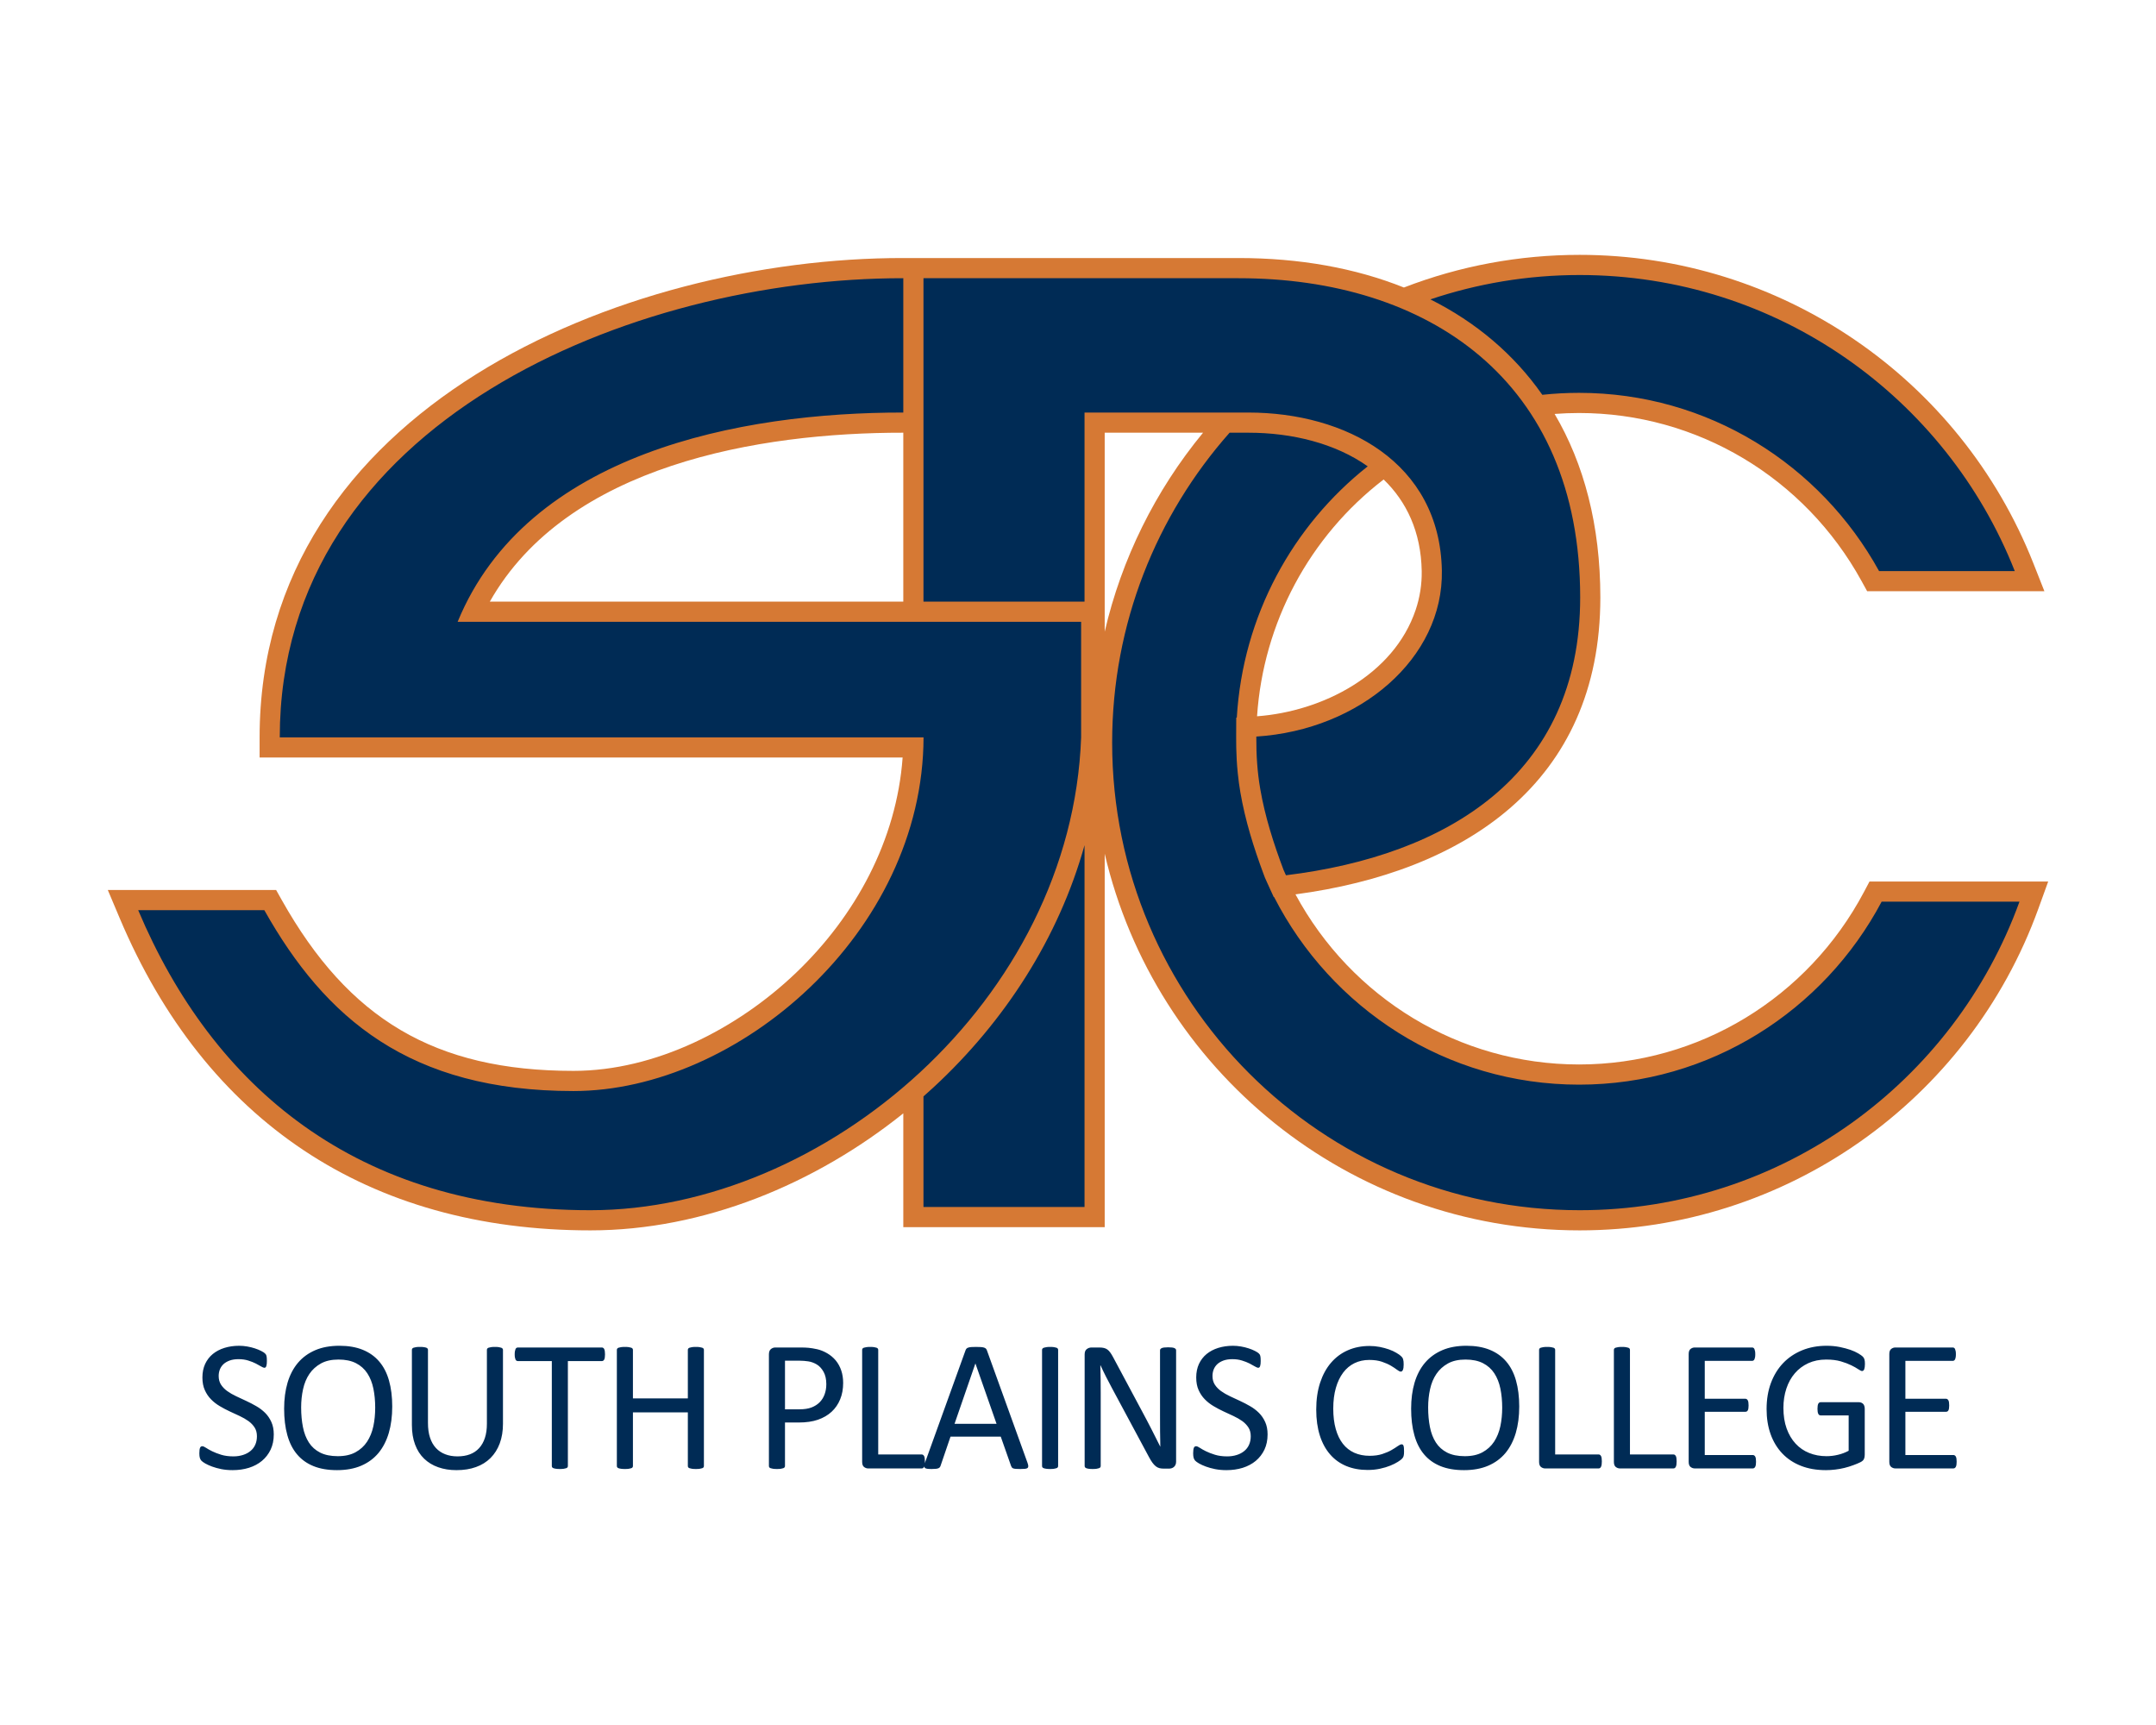 <?xml version="1.0" encoding="UTF-8"?>
<!DOCTYPE svg PUBLIC "-//W3C//DTD SVG 1.1//EN" "http://www.w3.org/Graphics/SVG/1.1/DTD/svg11.dtd">
<!-- Creator: CorelDRAW -->
<svg xmlns="http://www.w3.org/2000/svg" xml:space="preserve" width="2000px" height="1600px" version="1.1" style="shape-rendering:geometricPrecision; text-rendering:geometricPrecision; image-rendering:optimizeQuality; fill-rule:evenodd; clip-rule:evenodd"
viewBox="0 0 2000 1600"
 xmlns:xlink="http://www.w3.org/1999/xlink">
 <defs>
  <style type="text/css">
   <![CDATA[
    .fil0 {fill:#D67934}
    .fil1 {fill:#002B55;fill-rule:nonzero}
   ]]>
  </style>
 </defs>
 <g id="Capa_x0020_1">
  <g id="Sout_x0020_Plains_x0020_College.cdr">
   <path class="fil0" d="M1302.32 266.68c52.04,-20.12 107.23,-30.29 163.07,-30.29 186.05,0 352.88,113.84 420.99,286.42l10.09 25.57 -164.42 0 -5.33 -9.68c-52.63,-95.57 -152.31,-155.62 -261.9,-155.62 -7.57,0 -15.15,0.29 -22.7,0.86 27.28,46.29 42.43,103.25 42.43,170.21 0,172.61 -126.7,254.56 -282.81,275.41 51.84,96.13 152.07,157.78 263.08,157.78 111.27,0 212.23,-61.91 264.15,-159.77l5.27 -9.94 165.76 0 -9.07 25.07c-64.7,178.89 -234.81,298.52 -425.54,298.52 -214.42,0 -393.99,-149.18 -440.62,-349.4l0 346.42 -186.83 0 0 -105.56c-81.74,65.55 -185.12,108.54 -290.22,108.54 -206.51,0 -357.34,-101.6 -436.75,-289.73l-10.97 -25.98 156.14 0 5.36 9.53c61.91,109.96 141.62,158.24 270.44,158.24 76.18,0 152.21,-39.11 206.39,-90.88 55.35,-52.89 93.42,-123.19 98.98,-199.76l-596.49 0 0 -18.71c0,-304.69 336.07,-444.85 597.12,-444.59l0 0 311.07 0c56.4,0 108.17,9.27 153.31,27.34zm-464.38 291.37l0 -156.7 -0.02 0c-133.72,-0.17 -311.82,29.91 -383.55,156.7l383.57 0zm186.83 -156.7l0 184.54c15.7,-67.48 46.77,-130.57 91.24,-184.54l-91.24 0zm141.33 263.03c60.46,-4.5 126.72,-38.16 147.13,-98.68 3.91,-11.61 5.83,-23.85 5.61,-36.11 -0.67,-36.42 -14.16,-64.43 -35.31,-84.85 -69,52.99 -111.61,132.91 -117.43,219.64z"/>
   <path class="fil1" d="M253.96 1330.54c0,5.24 -0.97,9.91 -2.9,14.02 -1.95,4.09 -4.64,7.58 -8.07,10.45 -3.43,2.84 -7.49,5 -12.13,6.45 -4.67,1.44 -9.67,2.15 -15.06,2.15 -3.75,0 -7.25,-0.32 -10.44,-0.94 -3.22,-0.65 -6.09,-1.45 -8.61,-2.37 -2.51,-0.92 -4.61,-1.89 -6.33,-2.87 -1.68,-1 -2.9,-1.83 -3.55,-2.54 -0.68,-0.68 -1.15,-1.57 -1.48,-2.63 -0.32,-1.07 -0.47,-2.49 -0.47,-4.27 0,-1.27 0.06,-2.33 0.18,-3.16 0.11,-0.83 0.29,-1.51 0.5,-2.01 0.24,-0.53 0.53,-0.89 0.89,-1.09 0.35,-0.21 0.74,-0.3 1.21,-0.3 0.8,0 1.95,0.5 3.43,1.48 1.45,0.97 3.34,2.04 5.68,3.19 2.31,1.13 5.09,2.22 8.37,3.23 3.26,1 7.04,1.51 11.3,1.51 3.26,0 6.21,-0.45 8.91,-1.31 2.69,-0.85 5,-2.07 6.92,-3.66 1.95,-1.57 3.43,-3.52 4.47,-5.83 1.03,-2.31 1.56,-4.94 1.56,-7.87 0,-3.17 -0.71,-5.89 -2.16,-8.14 -1.45,-2.24 -3.34,-4.23 -5.71,-5.94 -2.39,-1.69 -5.08,-3.26 -8.1,-4.67 -3.05,-1.42 -6.15,-2.84 -9.32,-4.32 -3.16,-1.48 -6.27,-3.11 -9.26,-4.91 -3.02,-1.78 -5.71,-3.88 -8.07,-6.31 -2.37,-2.42 -4.29,-5.26 -5.74,-8.54 -1.48,-3.26 -2.22,-7.16 -2.22,-11.72 0,-4.7 0.86,-8.87 2.54,-12.54 1.72,-3.64 4.08,-6.72 7.1,-9.2 3.05,-2.48 6.66,-4.38 10.83,-5.68 4.2,-1.3 8.7,-1.95 13.55,-1.95 2.48,0 4.97,0.2 7.48,0.65 2.52,0.44 4.88,1 7.1,1.74 2.22,0.71 4.2,1.54 5.95,2.43 1.71,0.89 2.87,1.63 3.4,2.16 0.56,0.56 0.91,0.97 1.09,1.3 0.18,0.33 0.3,0.74 0.42,1.21 0.12,0.51 0.2,1.1 0.26,1.81 0.06,0.68 0.09,1.56 0.09,2.69 0,1.04 -0.03,1.95 -0.12,2.78 -0.08,0.8 -0.23,1.48 -0.41,2.04 -0.15,0.53 -0.42,0.95 -0.71,1.21 -0.33,0.27 -0.68,0.39 -1.1,0.39 -0.64,0 -1.62,-0.42 -2.98,-1.21 -1.36,-0.83 -3.02,-1.72 -5,-2.76 -1.95,-1 -4.29,-1.92 -6.98,-2.75 -2.66,-0.85 -5.68,-1.27 -9.05,-1.27 -3.11,0 -5.83,0.42 -8.14,1.24 -2.31,0.86 -4.23,1.96 -5.74,3.35 -1.48,1.39 -2.6,3.01 -3.37,4.91 -0.74,1.92 -1.12,3.93 -1.12,6.06 0,3.11 0.7,5.8 2.15,8.05 1.46,2.25 3.38,4.23 5.77,5.97 2.43,1.75 5.15,3.32 8.23,4.77 3.04,1.45 6.18,2.89 9.37,4.37 3.17,1.48 6.3,3.08 9.35,4.86 3.08,1.74 5.8,3.84 8.23,6.24 2.39,2.39 4.31,5.2 5.79,8.49 1.48,3.25 2.22,7.1 2.22,11.56zm1375.01 25.29c0,1.07 -0.06,1.99 -0.17,2.75 -0.12,0.77 -0.33,1.43 -0.6,1.96 -0.29,0.53 -0.62,0.89 -1,1.12 -0.39,0.24 -0.8,0.36 -1.27,0.36l-53.87 0c-1.33,0 -2.6,-0.45 -3.79,-1.33 -1.18,-0.92 -1.77,-2.49 -1.77,-4.74l0 -100.04c0,-2.25 0.59,-3.82 1.77,-4.73 1.19,-0.89 2.46,-1.33 3.79,-1.33l53.25 0c0.47,0 0.88,0.11 1.27,0.35 0.38,0.24 0.68,0.59 0.91,1.12 0.21,0.54 0.42,1.19 0.57,1.96 0.14,0.77 0.2,1.74 0.2,2.9 0,1.06 -0.06,1.95 -0.2,2.75 -0.15,0.77 -0.36,1.42 -0.57,1.92 -0.23,0.47 -0.56,0.83 -0.91,1.06 -0.39,0.24 -0.8,0.36 -1.27,0.36l-43.9 0 0 35.14 37.68 0c0.48,0 0.89,0.12 1.28,0.39 0.35,0.26 0.68,0.62 0.94,1.09 0.27,0.47 0.45,1.09 0.56,1.89 0.12,0.83 0.18,1.78 0.18,2.87 0,1.07 -0.06,1.96 -0.18,2.69 -0.11,0.77 -0.29,1.37 -0.56,1.84 -0.26,0.47 -0.59,0.8 -0.94,1.01 -0.39,0.2 -0.8,0.29 -1.28,0.29l-37.68 0 0 40.11 44.52 0c0.47,0 0.88,0.12 1.27,0.36 0.38,0.23 0.71,0.59 1,1.06 0.27,0.51 0.48,1.15 0.6,1.92 0.11,0.78 0.17,1.75 0.17,2.9zm-626.07 -671.9l0 -107.18 -578.37 0c64.42,-156.77 262.47,-194.3 413.41,-194.1l0 -124.6c-250.63,-0.26 -578.42,132.83 -578.42,425.88l597.2 0c-0.43,181.25 -172.56,328.05 -324.78,328.05 -152.22,0 -230.37,-67.64 -286.74,-167.76l-117 0c69.03,163.52 202.28,278.29 419.52,278.29 217.25,0 446.44,-194.88 455.18,-438.58zm461.92 -319.55c119.73,0 224,66.72 278.28,165.3l125.88 0c-63.46,-160.8 -220.24,-274.59 -403.59,-274.59 -48.43,0 -95.01,7.95 -138.51,22.6 42.15,21.1 77.41,50.75 103.83,88.51 11.2,-1.2 22.59,-1.82 34.11,-1.82zm-317.52 301.23c5.65,-94.58 51.92,-178.11 121.46,-233.07 -30.07,-21.31 -70.21,-31.19 -110.57,-31.19l-17.57 0c-67.78,76.53 -108.94,177.19 -108.94,287.45 0,239.53 194.18,433.71 433.71,433.71 187.73,0 347.58,-119.27 407.95,-286.17l-127.85 0c-53.58,100.99 -159.16,169.71 -280.67,169.71 -123.23,0 -230.08,-70.68 -282.91,-174.03l-0.33 0.04 -5.69 -12.45c-0.8,-1.75 -1.59,-3.5 -2.36,-5.26l-0.17 -0.41 -0.02 -0.03 0 -0.01 -0.17 -0.44 -0.89 -2.38 -0.09 -0.24 -0.02 -0.04c-9.17,-24.59 -17.09,-49.9 -21.54,-75.79 -1.01,-5.88 -1.8,-11.74 -2.39,-17.61l-0.06 -0.53 -0.02 -0.27c-0.83,-8.12 -1.19,-15.52 -1.35,-22.48l-0.01 -0.68 -0.01 -0.13 -0.01 -0.8 -0.01 -0.51c-0.05,-2.79 -0.07,-5.59 -0.06,-8.4l0 0 0.07 -17.96 0.52 -0.03zm-141.24 -282.96l0 175.4 -149.41 0 0 -156.67 0 -143.34 149.41 0 142.95 0.01c174.98,0 316.83,94.1 316.83,296.1 0,165.67 -124.2,239.54 -272.94,257.69 -0.75,-1.66 -1.5,-3.32 -2.23,-4.98 -9.13,-24.19 -17.22,-49.5 -21.6,-75.02 -2.8,-16.27 -3.72,-31.7 -3.66,-48.17l0.01 -0.48c96.45,-6.23 173.62,-72.78 172.12,-153.94 -1.85,-100.72 -89.63,-146.6 -179.35,-146.6l-152.13 0zm0 401.31l0 335.57 -149.41 0 0 -102.57c3.22,-2.84 6.41,-5.71 9.56,-8.62 66.11,-61.2 115.91,-138.62 139.85,-224.38zm723.93 481.21c0,1.09 -0.06,2.07 -0.18,2.9 -0.12,0.82 -0.3,1.54 -0.51,2.1 -0.23,0.53 -0.53,0.91 -0.88,1.15 -0.33,0.24 -0.71,0.36 -1.13,0.36 -0.68,0 -1.83,-0.57 -3.46,-1.66 -1.63,-1.1 -3.78,-2.34 -6.51,-3.67 -2.72,-1.33 -5.97,-2.57 -9.76,-3.67 -3.78,-1.09 -8.28,-1.65 -13.46,-1.65 -6.21,0 -11.74,1.12 -16.65,3.37 -4.91,2.28 -9.08,5.38 -12.49,9.38 -3.43,3.99 -6.03,8.72 -7.86,14.22 -1.81,5.51 -2.73,11.45 -2.73,17.87 0,7.19 1.01,13.55 2.99,19.11 2.01,5.53 4.77,10.24 8.32,14.05 3.52,3.82 7.72,6.72 12.63,8.67 4.88,1.98 10.26,2.96 16.09,2.96 3.49,0 7.01,-0.42 10.56,-1.28 3.55,-0.82 6.86,-2.09 9.94,-3.75l0 -32.78 -25.97 0c-1.01,0 -1.75,-0.5 -2.22,-1.48 -0.5,-0.97 -0.74,-2.51 -0.74,-4.61 0,-1.1 0.06,-2.04 0.18,-2.81 0.11,-0.77 0.29,-1.42 0.56,-1.92 0.26,-0.48 0.56,-0.83 0.92,-1.07 0.32,-0.24 0.76,-0.35 1.3,-0.35l35.58 0c0.65,0 1.27,0.11 1.93,0.35 0.62,0.24 1.21,0.56 1.71,1.04 0.53,0.47 0.95,1.09 1.21,1.89 0.3,0.83 0.45,1.75 0.45,2.78l0 42.81c0,1.5 -0.27,2.81 -0.77,3.9 -0.53,1.1 -1.63,2.07 -3.31,2.9 -1.66,0.83 -3.85,1.74 -6.51,2.72 -2.66,1.01 -5.39,1.83 -8.23,2.54 -2.84,0.68 -5.7,1.22 -8.57,1.54 -2.9,0.36 -5.77,0.53 -8.58,0.53 -8.7,0 -16.45,-1.33 -23.25,-4.02 -6.84,-2.69 -12.61,-6.54 -17.31,-11.5 -4.7,-4.97 -8.31,-10.92 -10.8,-17.87 -2.48,-6.96 -3.72,-14.68 -3.72,-23.25 0,-8.91 1.33,-16.98 4.02,-24.2 2.69,-7.22 6.48,-13.37 11.36,-18.49 4.88,-5.09 10.74,-9.02 17.57,-11.83 6.86,-2.81 14.44,-4.2 22.75,-4.2 4.29,0 8.28,0.38 12.04,1.12 3.75,0.77 7.1,1.66 10.03,2.66 2.89,1.04 5.35,2.13 7.36,3.35 1.98,1.18 3.34,2.16 4.11,2.92 0.74,0.75 1.27,1.63 1.54,2.61 0.3,0.97 0.45,2.39 0.45,4.26zm85.09 90.66c0,1.07 -0.06,1.99 -0.18,2.75 -0.11,0.77 -0.32,1.43 -0.59,1.96 -0.29,0.53 -0.62,0.89 -1,1.12 -0.39,0.24 -0.8,0.36 -1.27,0.36l-53.87 0c-1.33,0 -2.61,-0.45 -3.79,-1.33 -1.18,-0.92 -1.77,-2.49 -1.77,-4.74l0 -100.04c0,-2.25 0.59,-3.82 1.77,-4.73 1.18,-0.89 2.46,-1.33 3.79,-1.33l53.24 0c0.48,0 0.89,0.11 1.28,0.35 0.38,0.24 0.68,0.59 0.91,1.12 0.21,0.54 0.42,1.19 0.56,1.96 0.15,0.77 0.21,1.74 0.21,2.9 0,1.06 -0.06,1.95 -0.21,2.75 -0.14,0.77 -0.35,1.42 -0.56,1.92 -0.23,0.47 -0.56,0.83 -0.91,1.06 -0.39,0.24 -0.8,0.36 -1.28,0.36l-43.89 0 0 35.14 37.68 0c0.48,0 0.89,0.12 1.27,0.39 0.36,0.26 0.68,0.62 0.95,1.09 0.27,0.47 0.44,1.09 0.56,1.89 0.12,0.83 0.18,1.78 0.18,2.87 0,1.07 -0.06,1.96 -0.18,2.69 -0.12,0.77 -0.29,1.37 -0.56,1.84 -0.27,0.47 -0.59,0.8 -0.95,1.01 -0.38,0.2 -0.79,0.29 -1.27,0.29l-37.68 0 0 40.11 44.52 0c0.47,0 0.88,0.12 1.27,0.36 0.38,0.23 0.71,0.59 1,1.06 0.27,0.51 0.48,1.15 0.59,1.92 0.12,0.78 0.18,1.75 0.18,2.9zm-1451.23 -51.2c0,9.08 -1.07,17.24 -3.2,24.52 -2.16,7.28 -5.35,13.46 -9.58,18.58 -4.26,5.09 -9.59,9.02 -16.01,11.77 -6.41,2.75 -13.9,4.11 -22.45,4.11 -8.43,0 -15.7,-1.24 -21.86,-3.75 -6.18,-2.52 -11.24,-6.18 -15.26,-10.98 -4.03,-4.79 -7.01,-10.73 -8.97,-17.84 -1.98,-7.09 -2.95,-15.26 -2.95,-24.49 0,-8.84 1.06,-16.89 3.19,-24.11 2.16,-7.21 5.36,-13.34 9.65,-18.4 4.25,-5.02 9.61,-8.93 16.03,-11.68 6.39,-2.75 13.87,-4.11 22.45,-4.11 8.25,0 15.44,1.24 21.56,3.72 6.13,2.49 11.25,6.1 15.3,10.86 4.08,4.76 7.13,10.65 9.11,17.69 1.98,7.01 2.99,15.06 2.99,24.11zm-15.8 1.03c0,-6.33 -0.56,-12.24 -1.68,-17.68 -1.13,-5.45 -2.99,-10.18 -5.63,-14.2 -2.63,-4 -6.12,-7.13 -10.5,-9.38 -4.4,-2.25 -9.82,-3.37 -16.27,-3.37 -6.47,0 -11.89,1.21 -16.27,3.64 -4.37,2.42 -7.95,5.65 -10.68,9.67 -2.75,4.05 -4.7,8.75 -5.88,14.17 -1.19,5.38 -1.78,11.03 -1.78,16.98 0,6.59 0.57,12.63 1.66,18.16 1.09,5.56 2.93,10.32 5.53,14.35 2.57,3.99 6.06,7.1 10.41,9.32 4.35,2.21 9.82,3.34 16.39,3.34 6.54,0 12.01,-1.21 16.45,-3.64 4.44,-2.43 8.02,-5.68 10.74,-9.82 2.69,-4.11 4.64,-8.91 5.8,-14.32 1.15,-5.41 1.71,-11.15 1.71,-17.22zm118.53 14.88c0,6.81 -1.01,12.9 -2.99,18.25 -1.98,5.33 -4.85,9.86 -8.55,13.55 -3.7,3.7 -8.19,6.51 -13.52,8.4 -5.29,1.93 -11.33,2.87 -18.1,2.87 -6.19,0 -11.81,-0.88 -16.89,-2.69 -5.09,-1.77 -9.44,-4.43 -13.08,-7.93 -3.64,-3.49 -6.45,-7.86 -8.4,-13.13 -1.98,-5.24 -2.96,-11.3 -2.96,-18.19l0 -69.58c0,-0.47 0.12,-0.88 0.35,-1.21 0.24,-0.35 0.63,-0.62 1.22,-0.83 0.59,-0.2 1.33,-0.38 2.28,-0.53 0.91,-0.15 2.13,-0.21 3.66,-0.21 1.39,0 2.58,0.06 3.55,0.21 1.01,0.15 1.78,0.33 2.31,0.53 0.56,0.21 0.95,0.48 1.18,0.83 0.24,0.33 0.36,0.74 0.36,1.21l0 67.74c0,5.18 0.62,9.74 1.89,13.58 1.27,3.88 3.11,7.1 5.5,9.68 2.37,2.57 5.27,4.49 8.64,5.79 3.34,1.3 7.13,1.96 11.36,1.96 4.29,0 8.14,-0.63 11.51,-1.9 3.37,-1.27 6.21,-3.19 8.55,-5.74 2.34,-2.54 4.11,-5.68 5.35,-9.43 1.25,-3.76 1.87,-8.14 1.87,-13.17l0 -68.51c0,-0.47 0.12,-0.88 0.35,-1.21 0.24,-0.35 0.62,-0.62 1.22,-0.83 0.59,-0.2 1.36,-0.38 2.3,-0.53 0.98,-0.15 2.16,-0.21 3.64,-0.21 1.39,0 2.54,0.06 3.52,0.21 0.95,0.15 1.72,0.33 2.25,0.53 0.56,0.21 0.97,0.48 1.24,0.83 0.27,0.33 0.39,0.74 0.39,1.21l0 68.45zm94.65 -64.31c0,1.1 -0.06,2.05 -0.18,2.84 -0.12,0.8 -0.3,1.45 -0.56,1.96 -0.27,0.47 -0.56,0.85 -0.95,1.06 -0.38,0.24 -0.8,0.36 -1.24,0.36l-31.51 0 0 97.32c0,0.47 -0.11,0.86 -0.35,1.21 -0.24,0.36 -0.62,0.62 -1.21,0.83 -0.57,0.21 -1.33,0.38 -2.28,0.53 -0.98,0.15 -2.16,0.21 -3.61,0.21 -1.39,0 -2.57,-0.06 -3.55,-0.21 -0.98,-0.15 -1.77,-0.32 -2.34,-0.53 -0.59,-0.21 -0.97,-0.47 -1.21,-0.83 -0.24,-0.35 -0.35,-0.74 -0.35,-1.21l0 -97.32 -31.51 0c-0.44,0 -0.86,-0.12 -1.24,-0.36 -0.38,-0.21 -0.68,-0.59 -0.92,-1.06 -0.21,-0.51 -0.41,-1.16 -0.56,-1.96 -0.15,-0.79 -0.21,-1.74 -0.21,-2.84 0,-1.09 0.06,-2.07 0.21,-2.9 0.15,-0.82 0.35,-1.5 0.56,-2.01 0.24,-0.53 0.54,-0.91 0.92,-1.12 0.38,-0.24 0.8,-0.35 1.24,-0.35l77.92 0c0.44,0 0.86,0.11 1.24,0.35 0.39,0.21 0.68,0.59 0.95,1.12 0.26,0.51 0.44,1.19 0.56,2.01 0.12,0.83 0.18,1.81 0.18,2.9zm91.75 103.54c0,0.47 -0.12,0.89 -0.36,1.21 -0.23,0.36 -0.62,0.62 -1.21,0.83 -0.59,0.21 -1.36,0.38 -2.31,0.53 -0.97,0.15 -2.13,0.21 -3.52,0.21 -1.53,0 -2.75,-0.06 -3.66,-0.21 -0.95,-0.15 -1.69,-0.32 -2.28,-0.53 -0.59,-0.21 -0.98,-0.47 -1.21,-0.83 -0.24,-0.32 -0.36,-0.74 -0.36,-1.21l0 -49.76 -50.94 0 0 49.76c0,0.47 -0.12,0.89 -0.35,1.21 -0.24,0.36 -0.62,0.62 -1.21,0.83 -0.57,0.21 -1.34,0.38 -2.28,0.53 -0.98,0.15 -2.16,0.21 -3.61,0.21 -1.39,0 -2.58,-0.06 -3.55,-0.21 -0.98,-0.15 -1.78,-0.32 -2.34,-0.53 -0.59,-0.21 -0.97,-0.47 -1.21,-0.83 -0.24,-0.32 -0.36,-0.74 -0.36,-1.21l0 -107.68c0,-0.47 0.12,-0.88 0.36,-1.21 0.24,-0.35 0.62,-0.62 1.21,-0.83 0.56,-0.2 1.36,-0.38 2.34,-0.53 0.97,-0.15 2.16,-0.21 3.55,-0.21 1.45,0 2.63,0.06 3.61,0.21 0.94,0.15 1.71,0.33 2.28,0.53 0.59,0.21 0.97,0.48 1.21,0.83 0.23,0.36 0.35,0.74 0.35,1.21l0 44.97 50.94 0 0 -44.97c0,-0.47 0.12,-0.85 0.36,-1.21 0.23,-0.35 0.62,-0.62 1.21,-0.83 0.59,-0.2 1.33,-0.38 2.28,-0.53 0.91,-0.15 2.13,-0.21 3.66,-0.21 1.39,0 2.55,0.06 3.52,0.21 0.95,0.15 1.72,0.33 2.31,0.53 0.59,0.21 0.98,0.48 1.21,0.83 0.24,0.33 0.36,0.74 0.36,1.21l0 107.68zm129.17 -77.06c0,5.62 -0.92,10.68 -2.78,15.2 -1.84,4.5 -4.47,8.35 -7.93,11.54 -3.43,3.17 -7.63,5.62 -12.63,7.37 -5,1.74 -10.95,2.6 -17.9,2.6l-12.72 0 0 40.35c0,0.47 -0.12,0.89 -0.38,1.21 -0.27,0.36 -0.68,0.62 -1.21,0.83 -0.57,0.21 -1.31,0.38 -2.25,0.53 -0.98,0.15 -2.16,0.21 -3.61,0.21 -1.45,0 -2.64,-0.06 -3.61,-0.21 -0.95,-0.15 -1.72,-0.32 -2.28,-0.53 -0.59,-0.21 -0.97,-0.47 -1.21,-0.83 -0.24,-0.32 -0.36,-0.74 -0.36,-1.21l0 -103.51c0,-2.3 0.62,-3.96 1.84,-4.94 1.21,-0.97 2.54,-1.47 4.05,-1.47l23.99 0c2.43,0 4.76,0.08 6.98,0.29 2.22,0.21 4.85,0.65 7.87,1.3 3.05,0.68 6.12,1.92 9.29,3.73 3.14,1.83 5.8,4.08 8.02,6.74 2.18,2.67 3.87,5.74 5.05,9.23 1.19,3.49 1.78,7.37 1.78,11.57zm-15.62 1.18c0,-4.58 -0.86,-8.4 -2.55,-11.47 -1.71,-3.05 -3.81,-5.36 -6.35,-6.87 -2.52,-1.48 -5.12,-2.45 -7.78,-2.84 -2.69,-0.41 -5.33,-0.62 -7.87,-0.62l-13.79 0 0 45.08 13.46 0c4.5,0 8.26,-0.59 11.21,-1.74 2.99,-1.16 5.48,-2.75 7.52,-4.82 2.01,-2.04 3.55,-4.5 4.58,-7.37 1.04,-2.87 1.57,-5.97 1.57,-9.35zm91.46 71.59c0,1.18 -0.06,2.16 -0.18,2.93 -0.12,0.77 -0.29,1.45 -0.56,2.01 -0.27,0.53 -0.56,0.95 -0.95,1.21 -0.38,0.27 -0.83,0.39 -1.36,0.39l-49.61 0c-1.33,0 -2.6,-0.45 -3.79,-1.33 -1.18,-0.92 -1.77,-2.49 -1.77,-4.74l0 -103.86c0,-0.47 0.12,-0.88 0.35,-1.21 0.24,-0.35 0.63,-0.62 1.22,-0.83 0.56,-0.2 1.36,-0.38 2.33,-0.53 0.98,-0.15 2.16,-0.21 3.56,-0.21 1.45,0 2.63,0.06 3.61,0.21 0.94,0.15 1.71,0.33 2.27,0.53 0.59,0.21 0.98,0.48 1.21,0.83 0.24,0.33 0.36,0.74 0.36,1.21l0 96.97 40.26 0c0.53,0 0.98,0.12 1.36,0.39 0.36,0.26 0.68,0.65 0.95,1.12 0.27,0.5 0.44,1.15 0.56,1.98 0.12,0.8 0.18,1.78 0.18,2.93zm95.15 1.27c0.45,1.27 0.71,2.28 0.74,3.08 0.03,0.77 -0.21,1.36 -0.65,1.77 -0.47,0.39 -1.24,0.65 -2.31,0.77 -1.06,0.12 -2.48,0.18 -4.29,0.18 -1.77,0 -3.22,-0.03 -4.28,-0.12 -1.07,-0.09 -1.87,-0.24 -2.43,-0.44 -0.56,-0.21 -0.95,-0.48 -1.21,-0.83 -0.27,-0.36 -0.51,-0.77 -0.74,-1.3l-9.62 -27.31 -46.62 0 -9.2 26.95c-0.17,0.54 -0.38,0.98 -0.68,1.36 -0.29,0.39 -0.71,0.68 -1.27,0.95 -0.53,0.27 -1.33,0.44 -2.34,0.56 -1,0.12 -2.3,0.18 -3.93,0.18 -1.69,0 -3.05,-0.06 -4.11,-0.21 -1.07,-0.15 -1.84,-0.41 -2.25,-0.83 -0.44,-0.41 -0.65,-1 -0.62,-1.77 0.03,-0.8 0.26,-1.81 0.74,-3.08l37.6 -104.21c0.23,-0.65 0.56,-1.18 0.91,-1.57 0.39,-0.41 0.92,-0.74 1.66,-0.95 0.71,-0.23 1.63,-0.41 2.78,-0.5 1.12,-0.09 2.54,-0.12 4.29,-0.12 1.83,0 3.37,0.03 4.58,0.12 1.22,0.09 2.19,0.27 2.93,0.5 0.77,0.21 1.33,0.57 1.75,0.98 0.41,0.44 0.74,0.98 0.94,1.6l37.63 104.24zm-48.27 -92l-0.09 0 -19.32 55.91 38.99 0 -19.58 -55.91zm76.69 95.02c0,0.47 -0.12,0.89 -0.35,1.21 -0.24,0.36 -0.62,0.62 -1.22,0.83 -0.56,0.21 -1.33,0.38 -2.27,0.53 -0.98,0.15 -2.16,0.21 -3.61,0.21 -1.39,0 -2.58,-0.06 -3.55,-0.21 -0.98,-0.15 -1.78,-0.32 -2.34,-0.53 -0.59,-0.21 -0.98,-0.47 -1.21,-0.83 -0.24,-0.32 -0.36,-0.74 -0.36,-1.21l0 -107.68c0,-0.47 0.12,-0.88 0.39,-1.21 0.26,-0.35 0.71,-0.62 1.3,-0.83 0.62,-0.2 1.39,-0.38 2.34,-0.53 0.94,-0.15 2.1,-0.21 3.43,-0.21 1.45,0 2.63,0.06 3.61,0.21 0.94,0.15 1.71,0.33 2.27,0.53 0.6,0.21 0.98,0.48 1.22,0.83 0.23,0.33 0.35,0.74 0.35,1.21l0 107.68zm109.44 -4c0,1.16 -0.2,2.16 -0.59,2.96 -0.38,0.8 -0.88,1.48 -1.51,1.98 -0.62,0.54 -1.33,0.89 -2.1,1.13 -0.8,0.24 -1.57,0.35 -2.33,0.35l-4.94 0c-1.54,0 -2.9,-0.14 -4.09,-0.47 -1.15,-0.32 -2.24,-0.89 -3.31,-1.71 -1.03,-0.83 -2.1,-1.96 -3.13,-3.38 -1.04,-1.42 -2.16,-3.28 -3.35,-5.53l-34.25 -63.8c-1.81,-3.29 -3.61,-6.75 -5.42,-10.36 -1.83,-3.61 -3.52,-7.13 -5.08,-10.53l-0.18 0c0.12,4.14 0.21,8.4 0.27,12.75 0.05,4.32 0.08,8.64 0.08,12.9l0 67.71c0,0.41 -0.11,0.8 -0.35,1.18 -0.27,0.36 -0.68,0.65 -1.24,0.86 -0.6,0.21 -1.33,0.38 -2.28,0.53 -0.95,0.15 -2.16,0.21 -3.61,0.21 -1.48,0 -2.69,-0.06 -3.64,-0.21 -0.95,-0.15 -1.68,-0.32 -2.22,-0.53 -0.56,-0.21 -0.94,-0.5 -1.21,-0.86 -0.24,-0.38 -0.35,-0.77 -0.35,-1.18l0 -103.51c0,-2.3 0.65,-3.96 1.98,-4.94 1.3,-0.97 2.72,-1.47 4.29,-1.47l7.33 0c1.72,0 3.17,0.14 4.32,0.44 1.18,0.26 2.22,0.77 3.14,1.42 0.91,0.65 1.83,1.6 2.69,2.78 0.86,1.18 1.77,2.66 2.72,4.47l26.33 49.22c1.63,3.02 3.19,5.94 4.7,8.82 1.51,2.86 2.99,5.67 4.38,8.45 1.39,2.75 2.78,5.51 4.14,8.2 1.39,2.66 2.72,5.38 4.08,8.1l0.09 0c-0.12,-4.58 -0.2,-9.32 -0.23,-14.25 -0.04,-4.94 -0.04,-9.71 -0.04,-14.26l0 -60.79c0,-0.42 0.12,-0.8 0.36,-1.13 0.27,-0.35 0.68,-0.65 1.24,-0.91 0.59,-0.27 1.36,-0.45 2.28,-0.56 0.95,-0.12 2.19,-0.18 3.73,-0.18 1.33,0 2.48,0.06 3.46,0.18 0.98,0.11 1.74,0.29 2.28,0.56 0.56,0.26 0.94,0.56 1.21,0.91 0.24,0.33 0.35,0.71 0.35,1.13l0 103.32zm84.86 -25.23c0,5.24 -0.97,9.91 -2.9,14.02 -1.95,4.09 -4.64,7.58 -8.07,10.45 -3.43,2.84 -7.49,5 -12.13,6.45 -4.67,1.44 -9.67,2.15 -15.06,2.15 -3.75,0 -7.24,-0.32 -10.44,-0.94 -3.22,-0.65 -6.09,-1.45 -8.61,-2.37 -2.51,-0.92 -4.61,-1.89 -6.33,-2.87 -1.68,-1 -2.9,-1.83 -3.55,-2.54 -0.68,-0.68 -1.15,-1.57 -1.48,-2.63 -0.32,-1.07 -0.47,-2.49 -0.47,-4.27 0,-1.27 0.06,-2.33 0.18,-3.16 0.12,-0.83 0.29,-1.51 0.5,-2.01 0.24,-0.53 0.53,-0.89 0.89,-1.09 0.35,-0.21 0.74,-0.3 1.21,-0.3 0.8,0 1.95,0.5 3.43,1.48 1.45,0.97 3.34,2.04 5.68,3.19 2.31,1.13 5.09,2.22 8.37,3.23 3.26,1 7.04,1.51 11.3,1.51 3.26,0 6.22,-0.45 8.91,-1.31 2.69,-0.85 5,-2.07 6.92,-3.66 1.95,-1.57 3.43,-3.52 4.47,-5.83 1.03,-2.31 1.56,-4.94 1.56,-7.87 0,-3.17 -0.7,-5.89 -2.15,-8.14 -1.46,-2.24 -3.35,-4.23 -5.71,-5.94 -2.4,-1.69 -5.09,-3.26 -8.11,-4.67 -3.05,-1.42 -6.15,-2.84 -9.32,-4.32 -3.16,-1.48 -6.27,-3.11 -9.26,-4.91 -3.01,-1.78 -5.71,-3.88 -8.07,-6.31 -2.37,-2.42 -4.29,-5.26 -5.74,-8.54 -1.48,-3.26 -2.22,-7.16 -2.22,-11.72 0,-4.7 0.86,-8.87 2.54,-12.54 1.72,-3.64 4.09,-6.72 7.1,-9.2 3.05,-2.48 6.66,-4.38 10.83,-5.68 4.2,-1.3 8.7,-1.95 13.55,-1.95 2.48,0 4.97,0.2 7.48,0.65 2.52,0.44 4.88,1 7.1,1.74 2.22,0.71 4.2,1.54 5.95,2.43 1.71,0.89 2.87,1.63 3.4,2.16 0.56,0.56 0.92,0.97 1.1,1.3 0.17,0.33 0.29,0.74 0.41,1.21 0.12,0.51 0.21,1.1 0.26,1.81 0.06,0.68 0.09,1.56 0.09,2.69 0,1.04 -0.03,1.95 -0.12,2.78 -0.08,0.8 -0.23,1.48 -0.41,2.04 -0.15,0.53 -0.41,0.95 -0.71,1.21 -0.32,0.27 -0.68,0.39 -1.09,0.39 -0.65,0 -1.63,-0.42 -2.99,-1.21 -1.36,-0.83 -3.02,-1.72 -5,-2.76 -1.95,-1 -4.29,-1.92 -6.98,-2.75 -2.66,-0.85 -5.68,-1.27 -9.05,-1.27 -3.11,0 -5.83,0.42 -8.14,1.24 -2.31,0.86 -4.23,1.96 -5.74,3.35 -1.48,1.39 -2.6,3.01 -3.37,4.91 -0.74,1.92 -1.12,3.93 -1.12,6.06 0,3.11 0.71,5.8 2.15,8.05 1.46,2.25 3.38,4.23 5.77,5.97 2.43,1.75 5.15,3.32 8.23,4.77 3.05,1.45 6.18,2.89 9.38,4.37 3.16,1.48 6.3,3.08 9.34,4.86 3.08,1.74 5.8,3.84 8.23,6.24 2.39,2.39 4.31,5.2 5.79,8.49 1.48,3.25 2.22,7.1 2.22,11.56zm126.6 15.68c0,0.92 -0.03,1.72 -0.09,2.43 -0.06,0.68 -0.15,1.27 -0.3,1.8 -0.14,0.5 -0.32,0.98 -0.56,1.39 -0.23,0.39 -0.65,0.89 -1.21,1.45 -0.59,0.59 -1.8,1.48 -3.64,2.66 -1.86,1.18 -4.17,2.34 -6.92,3.46 -2.75,1.13 -5.89,2.07 -9.44,2.84 -3.58,0.8 -7.45,1.19 -11.68,1.19 -7.28,0 -13.87,-1.22 -19.73,-3.64 -5.86,-2.43 -10.89,-6.01 -15,-10.77 -4.14,-4.73 -7.34,-10.59 -9.55,-17.54 -2.22,-6.98 -3.35,-15 -3.35,-24.08 0,-9.32 1.22,-17.6 3.61,-24.91 2.4,-7.27 5.77,-13.46 10.12,-18.52 4.35,-5.05 9.52,-8.9 15.59,-11.56 6.03,-2.66 12.75,-3.99 20.08,-3.99 3.26,0 6.42,0.29 9.47,0.88 3.08,0.62 5.92,1.36 8.52,2.28 2.6,0.92 4.91,1.98 6.95,3.2 2.01,1.18 3.43,2.18 4.2,2.95 0.8,0.77 1.3,1.36 1.54,1.78 0.24,0.38 0.41,0.86 0.56,1.42 0.15,0.56 0.27,1.21 0.36,1.95 0.08,0.77 0.11,1.66 0.11,2.69 0,1.19 -0.06,2.16 -0.17,2.96 -0.12,0.83 -0.3,1.51 -0.53,2.07 -0.21,0.53 -0.51,0.95 -0.83,1.21 -0.3,0.27 -0.71,0.39 -1.16,0.39 -0.82,0 -1.95,-0.56 -3.43,-1.69 -1.45,-1.12 -3.31,-2.36 -5.62,-3.73 -2.31,-1.36 -5.09,-2.6 -8.37,-3.72 -3.31,-1.13 -7.25,-1.69 -11.83,-1.69 -5.03,0 -9.59,1.01 -13.67,2.99 -4.11,2.01 -7.63,4.94 -10.53,8.81 -2.9,3.88 -5.18,8.61 -6.77,14.2 -1.6,5.59 -2.4,11.98 -2.4,19.14 0,7.13 0.77,13.43 2.31,18.9 1.53,5.48 3.75,10.06 6.62,13.73 2.87,3.67 6.42,6.45 10.59,8.34 4.2,1.86 8.94,2.81 14.23,2.81 4.47,0 8.4,-0.56 11.74,-1.65 3.35,-1.1 6.19,-2.31 8.53,-3.67 2.36,-1.36 4.28,-2.58 5.79,-3.67 1.54,-1.1 2.72,-1.66 3.58,-1.66 0.42,0 0.77,0.09 1.07,0.27 0.29,0.18 0.5,0.5 0.68,0.98 0.17,0.5 0.32,1.18 0.41,2.04 0.09,0.85 0.12,1.95 0.12,3.28zm106.84 -41.59c0,9.08 -1.07,17.24 -3.2,24.52 -2.16,7.28 -5.35,13.46 -9.58,18.58 -4.26,5.09 -9.59,9.02 -16.01,11.77 -6.41,2.75 -13.9,4.11 -22.45,4.11 -8.43,0 -15.7,-1.24 -21.86,-3.75 -6.18,-2.52 -11.24,-6.18 -15.26,-10.98 -4.02,-4.79 -7.01,-10.73 -8.96,-17.84 -1.99,-7.09 -2.96,-15.26 -2.96,-24.49 0,-8.84 1.06,-16.89 3.19,-24.11 2.16,-7.21 5.36,-13.34 9.65,-18.4 4.26,-5.02 9.61,-8.93 16.03,-11.68 6.39,-2.75 13.87,-4.11 22.45,-4.11 8.25,0 15.44,1.24 21.57,3.72 6.12,2.49 11.24,6.1 15.29,10.86 4.08,4.76 7.13,10.65 9.11,17.69 1.98,7.01 2.99,15.06 2.99,24.11zm-15.8 1.03c0,-6.33 -0.56,-12.24 -1.68,-17.68 -1.13,-5.45 -2.99,-10.18 -5.63,-14.2 -2.63,-4 -6.12,-7.13 -10.5,-9.38 -4.4,-2.25 -9.82,-3.37 -16.27,-3.37 -6.47,0 -11.89,1.21 -16.27,3.64 -4.37,2.42 -7.95,5.65 -10.67,9.67 -2.76,4.05 -4.71,8.75 -5.89,14.17 -1.19,5.38 -1.78,11.03 -1.78,16.98 0,6.59 0.57,12.63 1.66,18.16 1.09,5.56 2.93,10.32 5.53,14.35 2.57,3.99 6.07,7.1 10.41,9.32 4.35,2.21 9.83,3.34 16.39,3.34 6.54,0 12.01,-1.21 16.45,-3.64 4.44,-2.43 8.02,-5.68 10.74,-9.82 2.69,-4.11 4.64,-8.91 5.8,-14.32 1.15,-5.41 1.71,-11.15 1.71,-17.22zm92.43 49.82c0,1.18 -0.05,2.16 -0.17,2.93 -0.12,0.77 -0.3,1.45 -0.57,2.01 -0.26,0.53 -0.56,0.95 -0.94,1.21 -0.39,0.27 -0.83,0.39 -1.36,0.39l-49.61 0c-1.33,0 -2.6,-0.45 -3.79,-1.33 -1.18,-0.92 -1.77,-2.49 -1.77,-4.74l0 -103.86c0,-0.47 0.12,-0.88 0.35,-1.21 0.24,-0.35 0.63,-0.62 1.22,-0.83 0.56,-0.2 1.36,-0.38 2.33,-0.53 0.98,-0.15 2.16,-0.21 3.55,-0.21 1.45,0 2.64,0.06 3.61,0.21 0.95,0.15 1.72,0.33 2.28,0.53 0.59,0.21 0.98,0.48 1.21,0.83 0.24,0.33 0.36,0.74 0.36,1.21l0 96.97 40.26 0c0.53,0 0.97,0.12 1.36,0.39 0.35,0.26 0.68,0.65 0.94,1.12 0.27,0.5 0.45,1.15 0.57,1.98 0.12,0.8 0.17,1.78 0.17,2.93zm69.39 0c0,1.18 -0.06,2.16 -0.18,2.93 -0.11,0.77 -0.29,1.45 -0.56,2.01 -0.26,0.53 -0.56,0.95 -0.94,1.21 -0.39,0.27 -0.83,0.39 -1.36,0.39l-49.61 0c-1.33,0 -2.61,-0.45 -3.79,-1.33 -1.18,-0.92 -1.77,-2.49 -1.77,-4.74l0 -103.86c0,-0.47 0.12,-0.88 0.35,-1.21 0.24,-0.35 0.62,-0.62 1.21,-0.83 0.57,-0.2 1.37,-0.38 2.34,-0.53 0.98,-0.15 2.16,-0.21 3.55,-0.21 1.45,0 2.64,0.06 3.61,0.21 0.95,0.15 1.72,0.33 2.28,0.53 0.59,0.21 0.97,0.48 1.21,0.83 0.24,0.33 0.36,0.74 0.36,1.21l0 96.97 40.26 0c0.53,0 0.97,0.12 1.36,0.39 0.35,0.26 0.68,0.65 0.94,1.12 0.27,0.5 0.45,1.15 0.56,1.98 0.12,0.8 0.18,1.78 0.18,2.93z"/>
  </g>
 </g>
</svg>
